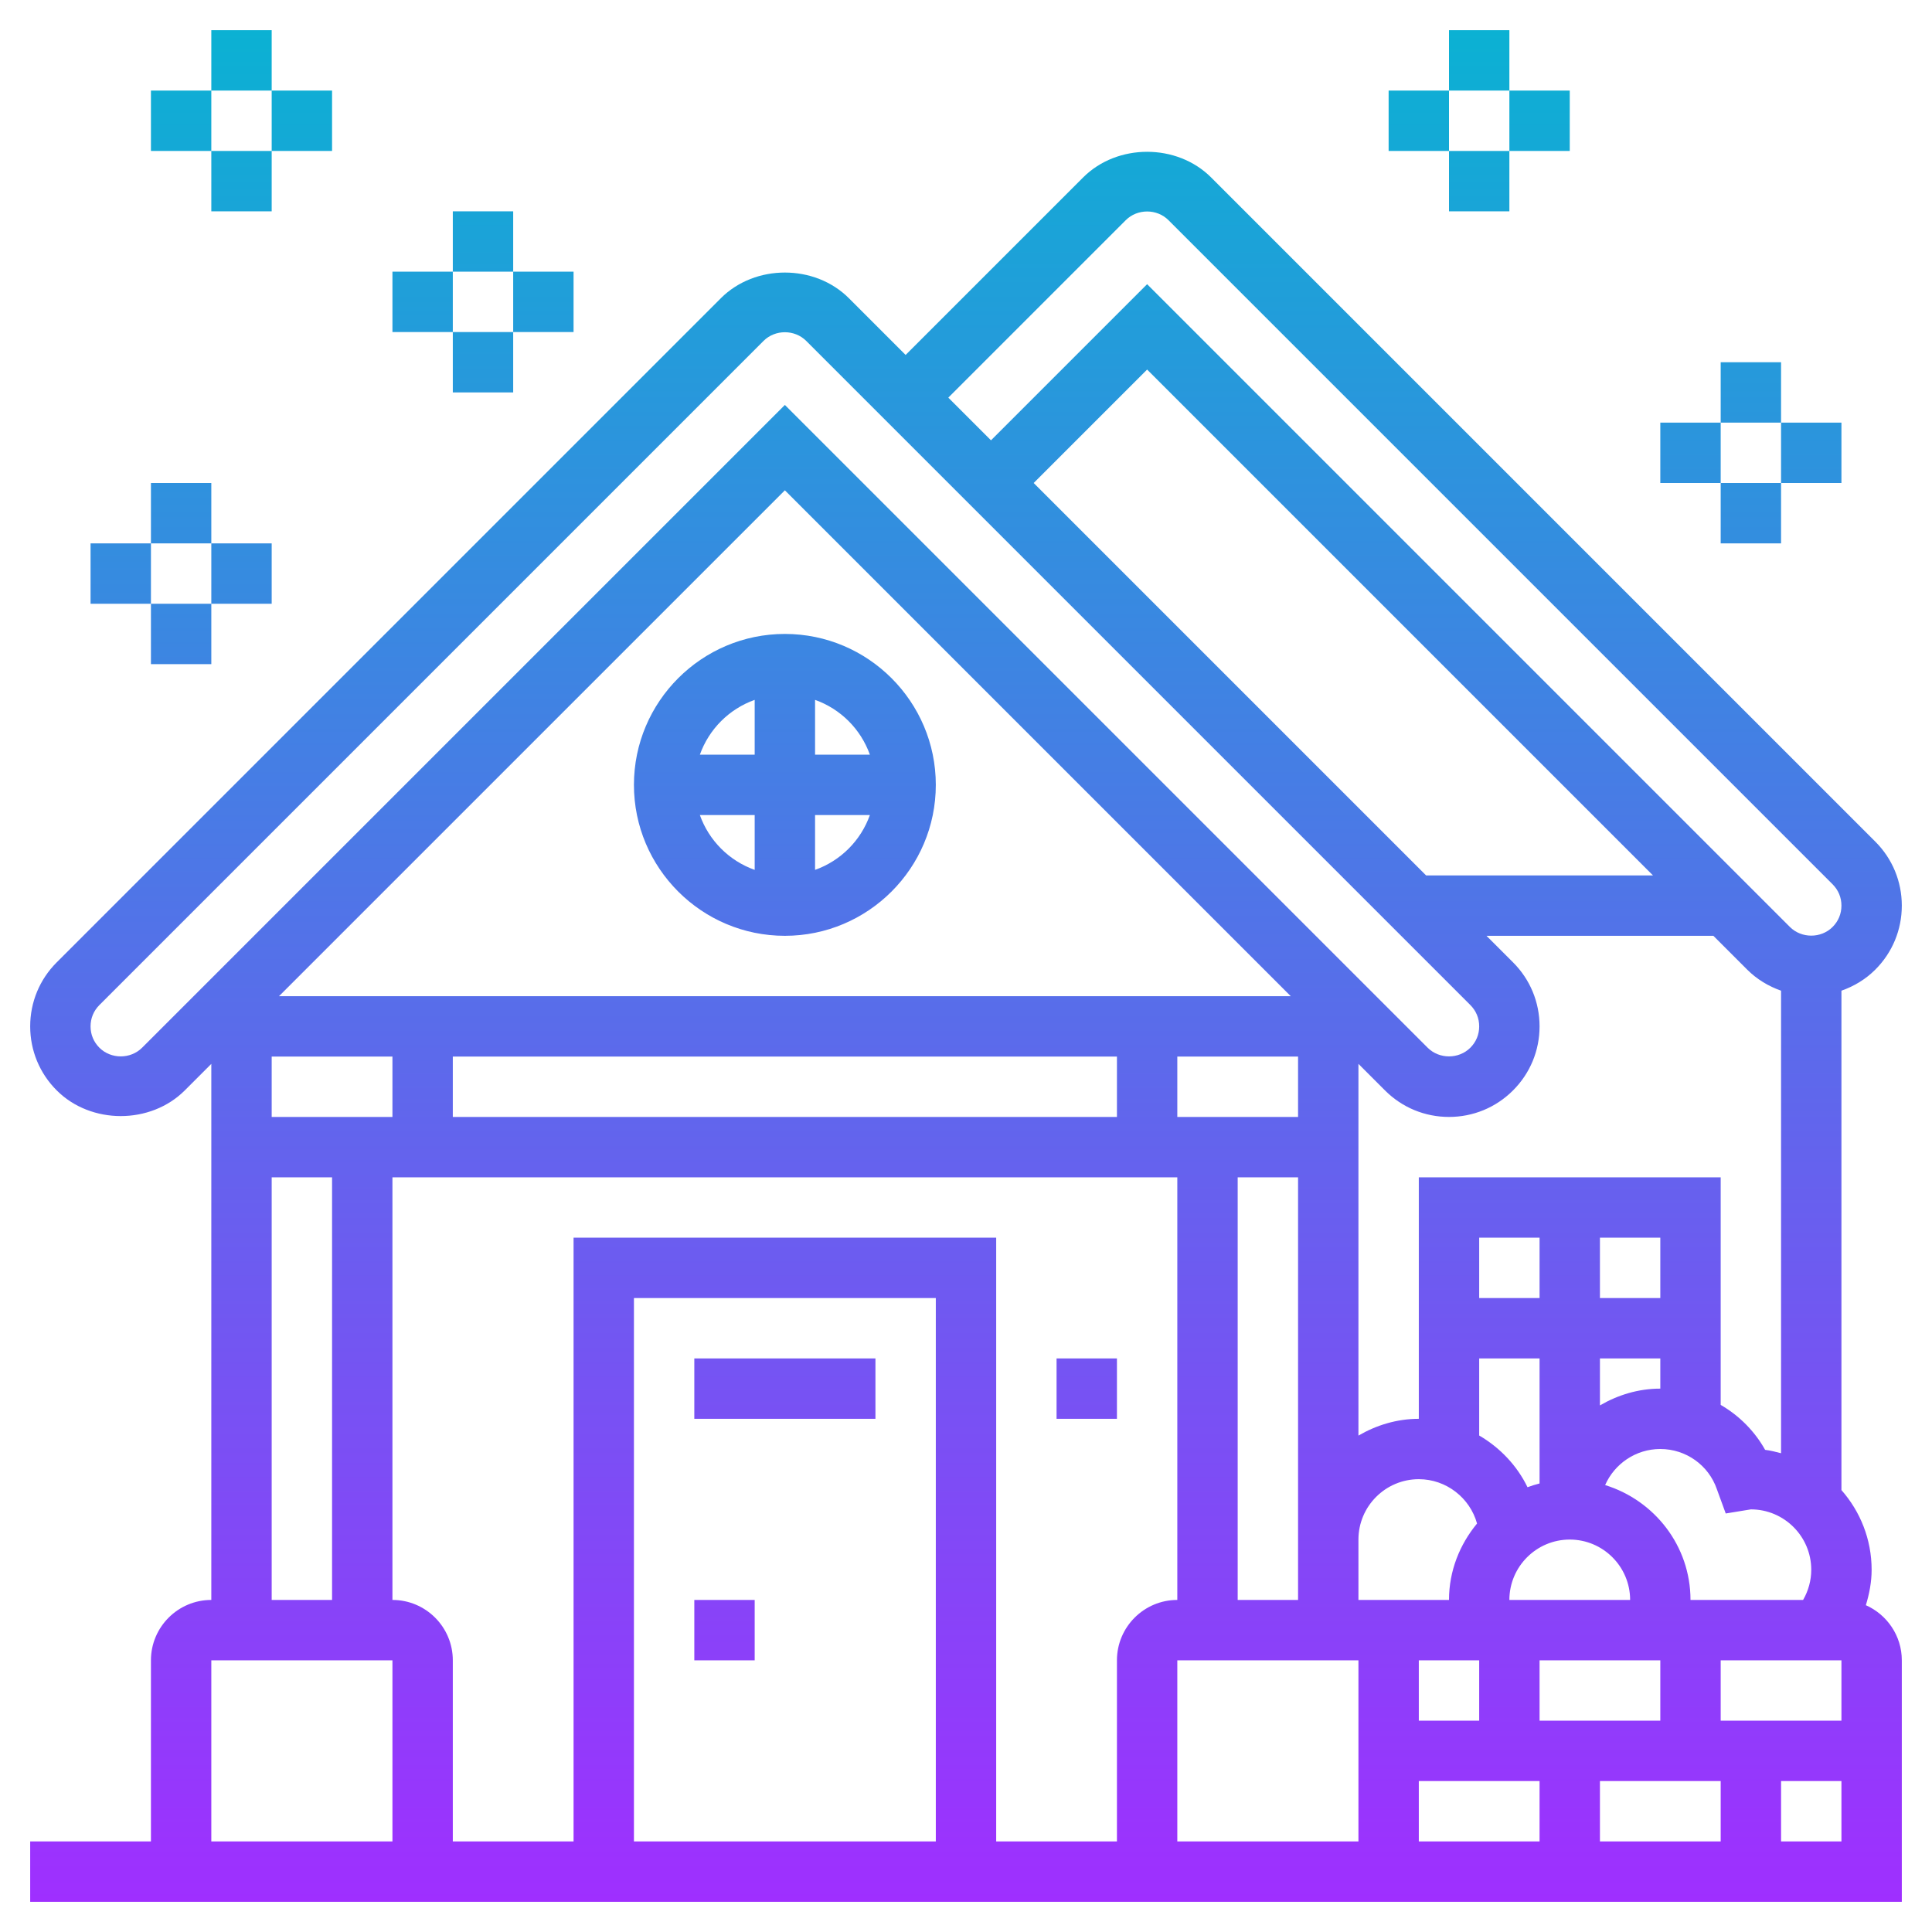 
<svg id="_x33_0" enable-background="new 0 0 64 64" height="512" viewBox="0 0 64 64" width="512" xmlns="http://www.w3.org/2000/svg" xmlns:xlink="http://www.w3.org/1999/xlink"><linearGradient id="SVGID_1_" gradientUnits="userSpaceOnUse" x1="32" x2="32" y1="63" y2="1"><stop offset="0" stop-color="#9f2fff"/><stop offset="1" stop-color="#0bb1d3"/></linearGradient><path d="m21 26c0 2.757 2.243 5 5 5s5-2.243 5-5-2.243-5-5-5-5 2.243-5 5zm4-2.816v1.816h-1.816c.302-.847.969-1.514 1.816-1.816zm-1.816 3.816h1.816v1.816c-.847-.302-1.514-.969-1.816-1.816zm3.816 1.816v-1.816h1.816c-.302.847-.969 1.514-1.816 1.816zm1.816-3.816h-1.816v-1.816c.847.302 1.514.969 1.816 1.816zm.184 22h-6v-2h6zm-4 8h-2v-2h2zm37.121-22.879c.567-.566.879-1.32.879-2.121s-.312-1.555-.879-2.121l-22-22c-1.133-1.134-3.109-1.134-4.242 0l-5.879 5.879-1.879-1.879c-1.133-1.134-3.109-1.134-4.242 0l-22 22c-.567.566-.879 1.32-.879 2.121s.312 1.555.879 2.121c1.133 1.134 3.109 1.134 4.242 0l.879-.879v17.758c-1.103 0-2 .897-2 2v6h-4v2h62v-8c0-.815-.491-1.514-1.191-1.826.116-.378.191-.77.191-1.174 0-1.011-.379-1.934-1-2.639v-16.543c.416-.147.8-.376 1.121-.697zm-2.391 20.879h-3.73c0-1.795-1.197-3.3-2.828-3.805.31-.702 1.012-1.195 1.828-1.195.848 0 1.601.536 1.874 1.333l.293.803.833-.136c1.103 0 2 .897 2 2 0 .355-.096.698-.27 1zm1.27 4h-4v-2h4zm-52-22h4v2h-4zm44 11.556v-1.556h2v1c-.732 0-1.409.212-2 .556zm-2 10.444v-2h4v2zm-1-4c0-1.103.897-2 2-2s2 .897 2 2zm5-10h-2v-2h2zm-4 0h-2v-2h2zm-2 2h2v4.142c-.136.035-.27.075-.399.124-.35-.721-.914-1.312-1.601-1.713zm-.071 5.469c-.572.692-.929 1.566-.929 2.531h-3v-2c0-1.103.897-2 2-2 .91 0 1.694.62 1.929 1.469zm-5.929-15.469v2h-4v-2zm-33.758-2 16.758-16.758 16.758 16.758zm5.758 2h22v2h-22zm28 4v14h-2v-14zm6 16v2h-2v-2zm-2 4h4v2h-4zm6 0h4v2h-4zm5.472-10.972c-.351-.626-.863-1.136-1.472-1.489v-7.539h-10v8c-.732 0-1.409.212-2 .556v-12.314l.879.879c.566.567 1.32.879 2.121.879s1.555-.312 2.121-.879c.567-.566.879-1.32.879-2.121s-.312-1.555-.879-2.121l-.879-.879h7.516l1.121 1.121c.321.321.706.55 1.121.697v15.322c-.173-.044-.347-.091-.528-.112zm-24.23-32.028 3.758-3.758 16.758 16.758h-7.516zm3.051-8.707c.384-.383 1.03-.383 1.414 0l22 22c.191.192.293.436.293.707s-.102.515-.293.707c-.384.383-1.03.383-1.414 0l-21.293-21.293-5.172 5.172-1.414-1.414zm-32.586 27.414c-.384.383-1.03.383-1.414 0-.191-.192-.293-.436-.293-.707s.102-.515.293-.707l22-22c.384-.383 1.03-.383 1.414 0l22 22c.191.192.293.436.293.707s-.102.515-.293.707c-.384.383-1.03.383-1.414 0l-21.293-21.293zm4.293 4.293h2v14h-2zm-2 16h6v6h-6zm24 6h-10v-18h10zm6-6v6h-4v-20h-14v20h-4v-6c0-1.103-.897-2-2-2v-14h26v14c-1.103 0-2 .897-2 2zm2 0h6v6h-6zm20 6v-2h2v2zm-24-16h2v2h-2zm15-44v2h-2v-2zm-2 4h2v2h-2zm2 0v-2h2v2zm-2-2v2h-2v-2zm11 9v2h-2v-2zm-2 4h2v2h-2zm2 0v-2h2v2zm-2-2v2h-2v-2zm-40-7v2h-2v-2zm-2 4h2v2h-2zm2 0v-2h2v2zm-2-2v2h-2v-2zm-6-8v2h-2v-2zm-2 4h2v2h-2zm2 0v-2h2v2zm-2-2v2h-2v-2zm-2 13h2v2h-2zm0 4h2v2h-2zm2 0v-2h2v2zm-2-2v2h-2v-2z" fill="url(#SVGID_1_)"/></svg>